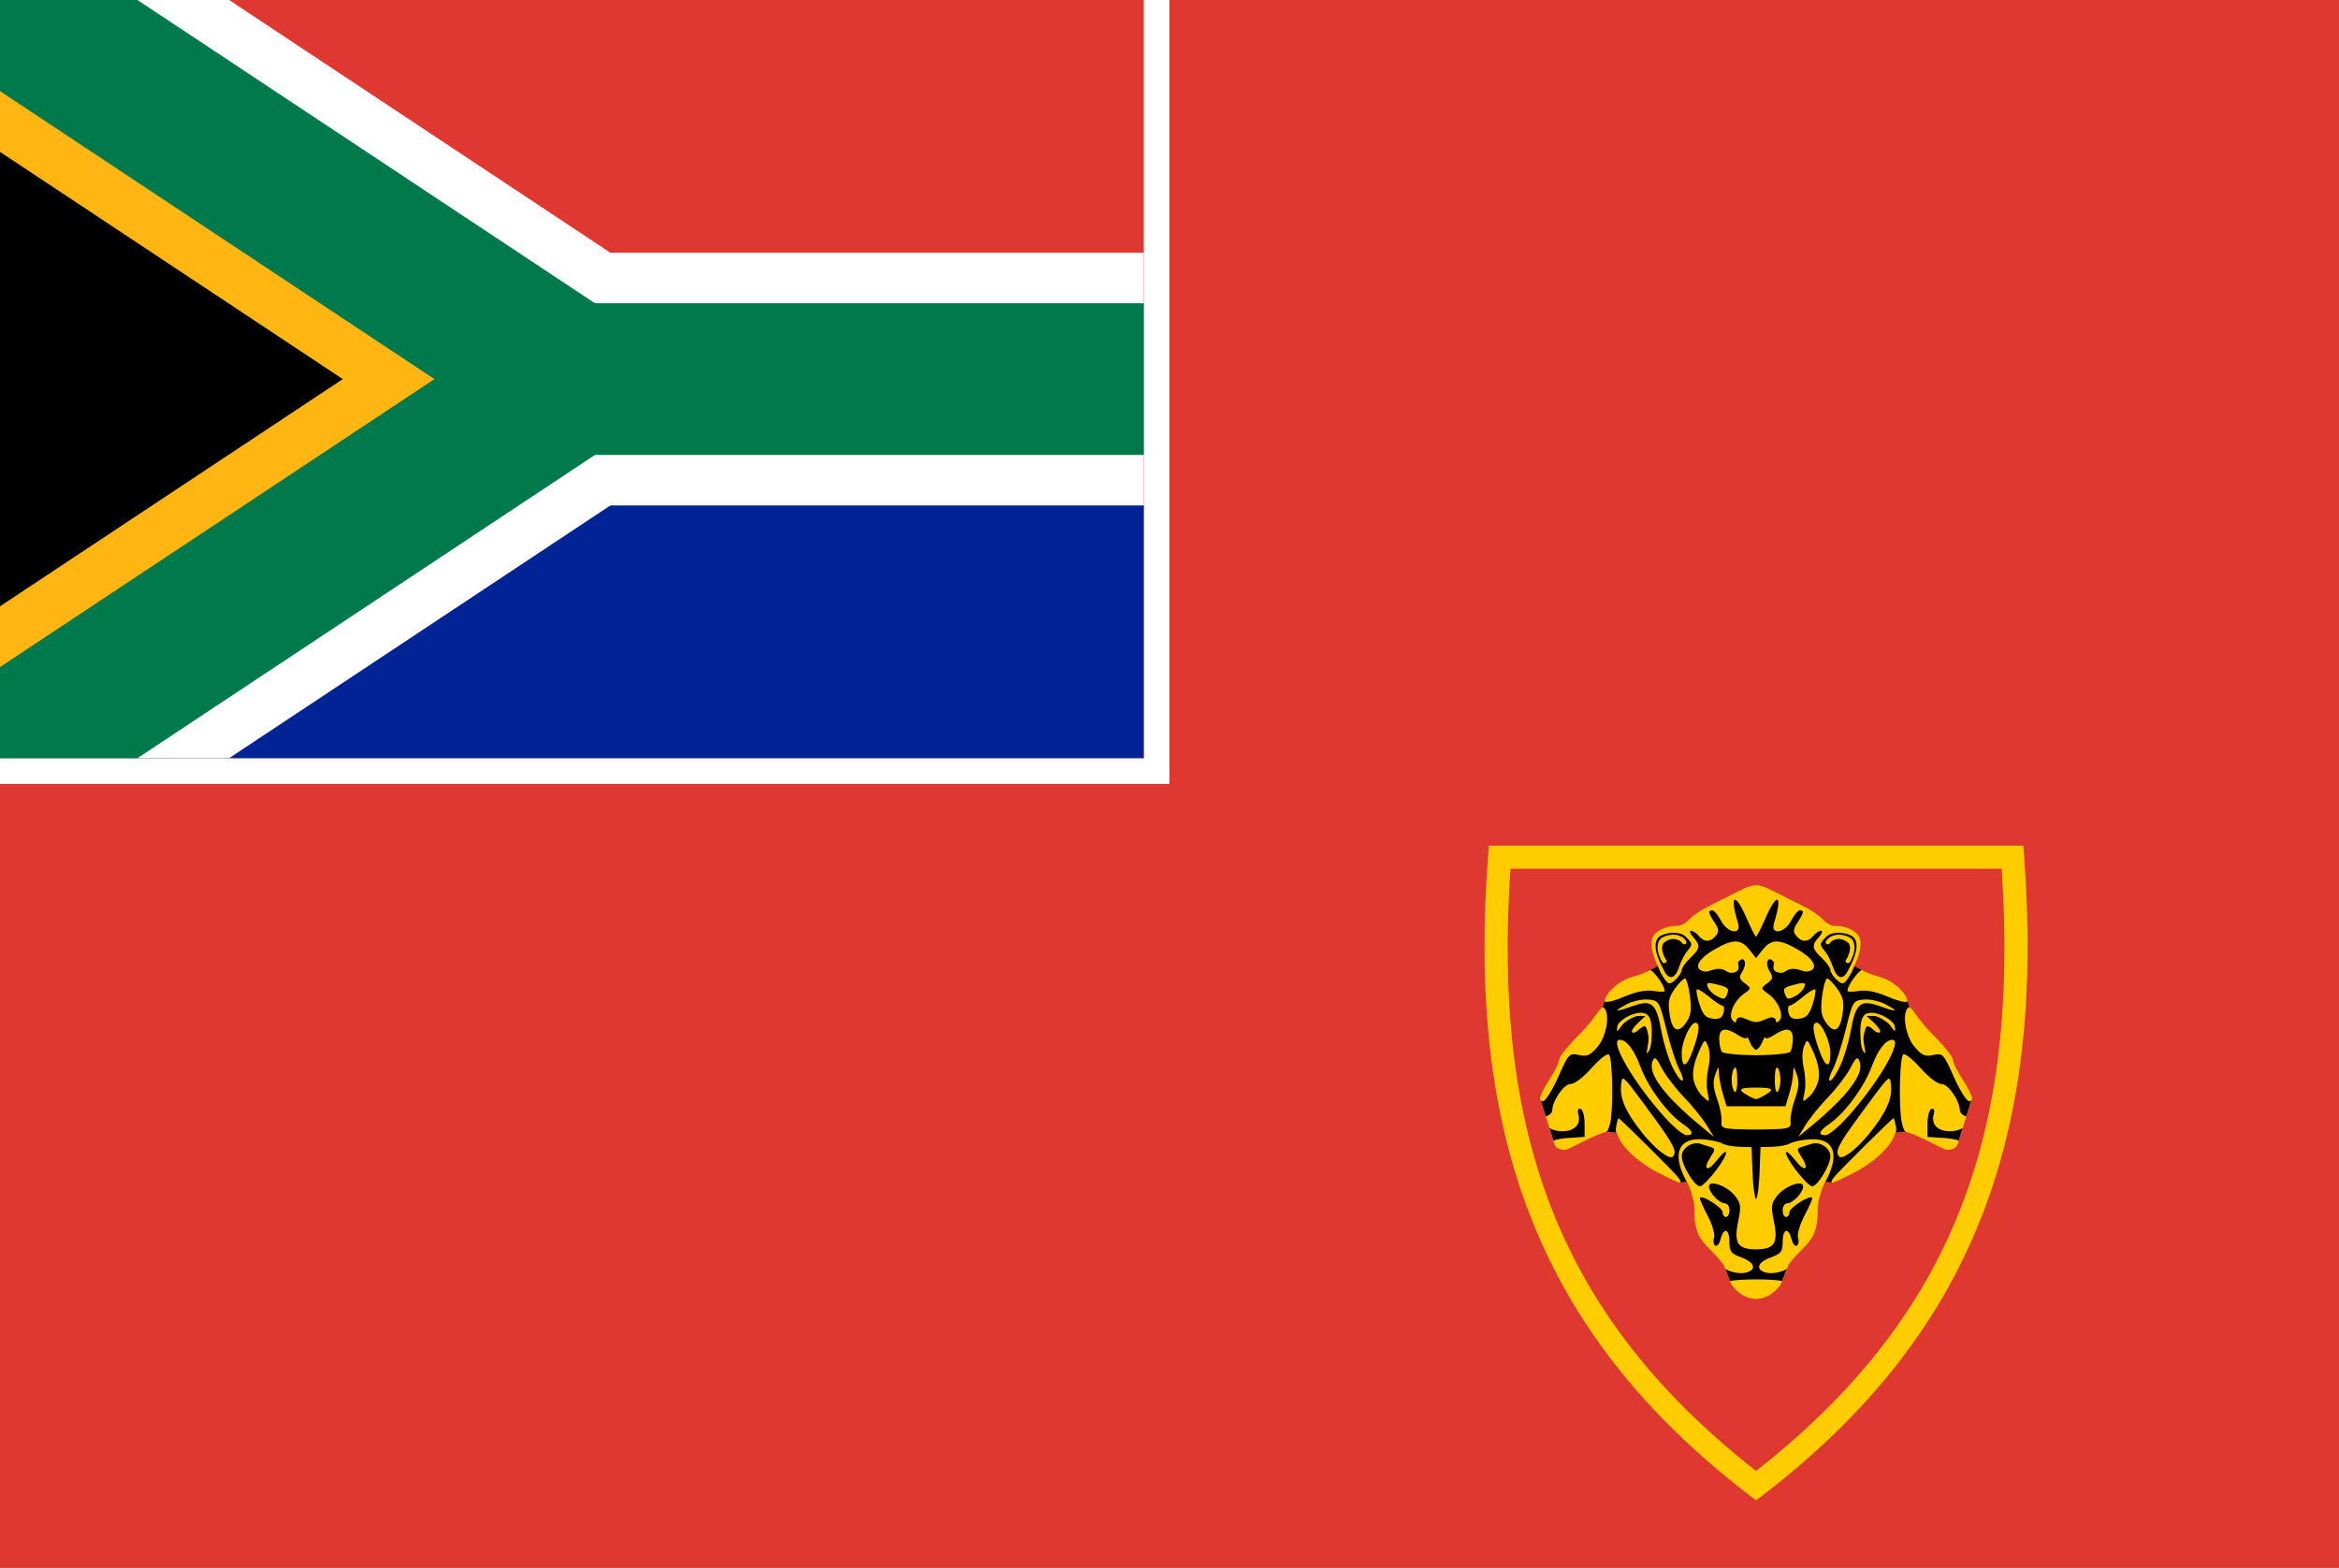 <?xml version="1.0" encoding="UTF-8" standalone="no"?>
<!-- Created with Inkscape (http://www.inkscape.org/) -->

<svg
   xmlns:dc="http://purl.org/dc/elements/1.1/"
   xmlns:cc="http://creativecommons.org/ns#"
   xmlns:rdf="http://www.w3.org/1999/02/22-rdf-syntax-ns#"
   xmlns:svg="http://www.w3.org/2000/svg"
   xmlns="http://www.w3.org/2000/svg"
   xmlns:sodipodi="http://sodipodi.sourceforge.net/DTD/sodipodi-0.dtd"
   xmlns:inkscape="http://www.inkscape.org/namespaces/inkscape"
   width="910"
   height="610"
   id="svg2"
   sodipodi:version="0.32"
   inkscape:version="0.92.2 5c3e80d, 2017-08-06"
   version="1.0"
   sodipodi:docname="Flag_of_the_South_African_Army.svg"
   inkscape:output_extension="org.inkscape.output.svg.inkscape">
  <rect width="100%" height="100%" fill="#808080" stroke="none"/>
  <defs
     id="defs4">
    <clipPath
       id="t">
      <path
         d="M 0,0 22.5,15 0,30"
         id="path3373"
         inkscape:connector-curvature="0" />
    </clipPath>
    <clipPath
       id="around">
      <rect
         width="45"
         height="30"
         id="rect3370"
         x="0"
         y="0" />
    </clipPath>
    <inkscape:perspective
       sodipodi:type="inkscape:persp3d"
       inkscape:vp_x="0 : 526.18109 : 1"
       inkscape:vp_y="0 : 1000 : 0"
       inkscape:vp_z="744.09448 : 526.18109 : 1"
       inkscape:persp3d-origin="372.04724 : 350.78739 : 1"
       id="perspective10" />
    <inkscape:perspective
       id="perspective2447"
       inkscape:persp3d-origin="372.04724 : 350.78739 : 1"
       inkscape:vp_z="744.09448 : 526.18109 : 1"
       inkscape:vp_y="0 : 1000 : 0"
       inkscape:vp_x="0 : 526.18109 : 1"
       sodipodi:type="inkscape:persp3d" />
    <inkscape:perspective
       id="perspective2596"
       inkscape:persp3d-origin="450 : 200 : 1"
       inkscape:vp_z="900 : 300 : 1"
       inkscape:vp_y="0 : 1000 : 0"
       inkscape:vp_x="0 : 300 : 1"
       sodipodi:type="inkscape:persp3d" />
    <inkscape:perspective
       id="perspective2643"
       inkscape:persp3d-origin="300 : 200 : 1"
       inkscape:vp_z="600 : 300 : 1"
       inkscape:vp_y="0 : 1000 : 0"
       inkscape:vp_x="0 : 300 : 1"
       sodipodi:type="inkscape:persp3d" />
    <inkscape:perspective
       id="perspective2509"
       inkscape:persp3d-origin="372.04724 : 350.78739 : 1"
       inkscape:vp_z="744.09448 : 526.18109 : 1"
       inkscape:vp_y="0 : 1000 : 0"
       inkscape:vp_x="0 : 526.18109 : 1"
       sodipodi:type="inkscape:persp3d" />
    <clipPath
       id="t-3">
      <path
         inkscape:connector-curvature="0"
         d="M 31.5,21 H 0 v 21 z m 0,0 V 42 H 63 z m 0,0 H 63 V 0 z m 0,0 V 0 H 0 z"
         id="path5-3" />
    </clipPath>
    <clipPath
       id="s-1">
      <path
         inkscape:connector-curvature="0"
         d="M 0,0 H 63 V 42 H 0 z"
         id="path8-7" />
    </clipPath>
    <clipPath
       id="s">
      <path
         inkscape:connector-curvature="0"
         d="M 0,0 H 63 V 42 H 0 z"
         id="path8" />
    </clipPath>
    <clipPath
       id="t-1">
      <path
         inkscape:connector-curvature="0"
         d="M 31.5,21 H 0 v 21 z m 0,0 V 42 H 63 z m 0,0 H 63 V 0 z m 0,0 V 0 H 0 z"
         id="path5" />
    </clipPath>
    <clipPath
       id="around-1">
      <rect
         y="0"
         x="0"
         width="45"
         height="30"
         id="rect3370-7" />
    </clipPath>
    <clipPath
       id="t-4">
      <path
         inkscape:connector-curvature="0"
         d="M 0,0 22.5,15 0,30"
         id="path3373-0" />
    </clipPath>
  </defs>
  <sodipodi:namedview
     id="base"
     pagecolor="#ffffff"
     bordercolor="#666666"
     borderopacity="1.0"
     gridtolerance="10000"
     guidetolerance="10"
     objecttolerance="10"
     inkscape:pageopacity="0"
     inkscape:pageshadow="2"
     inkscape:zoom="0.94262305"
     inkscape:cx="454.99991"
     inkscape:cy="304.99995"
     inkscape:document-units="px"
     inkscape:current-layer="svg2"
     showgrid="false"
     inkscape:window-width="1440"
     inkscape:window-height="788"
     inkscape:window-x="0"
     inkscape:window-y="1"
     inkscape:window-maximized="1"
     fit-margin-top="0"
     fit-margin-left="0"
     fit-margin-right="0"
     fit-margin-bottom="0"
     showguides="true"
     inkscape:guide-bbox="true" />
  <path
     style="fill:#de3831;fill-opacity:1;stroke:none"
     d="m 0,0 910,0 0,610 -910,0 z"
     id="blue_background"
     inkscape:connector-curvature="0"
     sodipodi:nodetypes="ccccc" />
  <path
     inkscape:connector-curvature="0"
     style="fill:#ffffff;fill-opacity:1;stroke:none"
     d="m 0,-9.8435156e-5 455,0 L 455,305 l -455,0 z"
     id="white_behind_flag" />
  <g
     id="sa_flag"
     clip-path="url(#around-1)"
     transform="matrix(9.889,0,0,9.833,0,-9.8435156e-5)">
    <rect
       height="30"
       width="45"
       id="red_stripe"
       x="0"
       y="0"
       style="fill:#de3831;fill-opacity:1" />
    <rect
       y="10"
       height="20"
       width="45"
       id="horizontal_white_stripe"
       x="0"
       style="fill:#ffffff" />
    <rect
       y="20"
       height="10"
       width="45"
       id="blue_stripe"
       x="0"
       style="fill:#002395;fill-opacity:1" />
    <path
       inkscape:connector-curvature="0"
       d="M 0,0 22.5,15 0,30"
       id="diagonal_white_stripes"
       style="fill:none;stroke:#ffffff;stroke-width:10" />
    <path
       inkscape:connector-curvature="0"
       clip-path="url(#t-4)"
       d="M 0,0 22.5,15 0,30"
       id="black_triangle_with_yellow_fimbration"
       style="fill:#000000;stroke:#ffb612;stroke-width:10;stroke-opacity:1" />
    <path
       inkscape:connector-curvature="0"
       d="M 0,0 22.5,15 0,30"
       id="diagonal_green_stripes"
       style="fill:none;stroke:#007a4d;stroke-width:6;stroke-opacity:1" />
    <rect
       y="12"
       x="22.5"
       height="6"
       width="22.5"
       id="right_green_stripe"
       style="fill:#007a4d;fill-opacity:1" />
  </g>
  <g
     id="g2131">
    <g
       transform="matrix(0.317,0,0,0.317,573.239,312.731)"
       id="g4244">
      <g
         inkscape:label="Layer 1"
         id="layer1"
         transform="translate(-114.286,-32.219)"
         style="display:inline">
        <g
           id="g5259" />
        <g
           id="g5480"
           transform="rotate(40,1180.475,422.935)" />
        <g
           transform="rotate(-160.039,1180.908,431.763)"
           id="g5692"
           style="display:inline;stroke:#00ff00" />
        <g
           id="g5733"
           transform="matrix(1.012,0,0,1.012,-752.117,-36.913)">
          <path
             sodipodi:nodetypes="scssssccsccssccscssccssccsscssssscssccssccsscsccssccsccsssscsss"
             inkscape:connector-curvature="0"
             id="path5313"
             d="m 1176.075,659.292 c -4.295,-3.887 -7.809,-8.364 -7.809,-9.95 l -8.325,-20.942 c -0.916,-2.305 -8.744,-11.601 -16.606,-19.366 -14.012,-13.84 -16.222,-19.98 -18.719,-35.321 -0.933,-5.736 0.188,-16.21 -1.5,-23.413 -2.016,-8.599 -4.599,-17.121 -7.816,-22.883 l -6.437,-0.398 c 0.584,2.963 -6.885,-0.202 -27.337,-10.526 -26.884,-13.571 -47.812,-34.015 -51.426,-49.031 l -13.257,-1.127 c -2.569,0.072 -15.771,5.644 -29.338,12.386 -18.52,9.203 -19.32,11.157 -28.541,7.687 -3.101,-1.167 -5.514,-6.388 -5.514,-8.272 l -16.63,-52.79 c 0.012,-1.717 3.983,-11.278 10.831,-21.58 6.849,-10.302 12.46,-21.6 12.47,-25.106 0.012,-3.506 11.256,-17.493 24.992,-31.086 13.736,-13.593 22.694,-28.241 24.974,-30.296 l 2.987,-2.692 2.269,-6.787 c 0,-8.146 15.354,-24.345 33.012,-29.371 9.861,-2.807 19.661,-6.616 21.78,-8.464 0.207,-0.181 0.462,-0.273 0.76,-0.285 l 8.957,-4.636 c -5.869,-11.629 -9.887,-25.48 -6.599,-34.191 3.138,-8.312 17.761,-15.234 29.713,-14.398 4.264,0.298 10.88,-3.526 14.681,-7.836 3.801,-4.31 15.338,-11.993 25.641,-17.068 10.302,-5.075 25.658,-12.785 34.125,-17.136 8.305,-4.268 15.081,-7.326 21.469,-7.326 6.388,0 13.163,3.058 21.469,7.326 8.466,4.351 23.823,12.061 34.125,17.136 10.302,5.075 21.84,12.757 25.641,17.068 3.801,4.311 10.417,8.134 14.681,7.836 11.952,-0.835 26.576,6.086 29.713,14.398 3.288,8.71 -0.73,22.562 -6.599,34.191 l 8.957,4.636 c 0.297,0.011 0.553,0.104 0.76,0.285 2.119,1.848 11.919,5.657 21.78,8.464 17.658,5.026 33.012,21.224 33.012,29.371 l 2.269,6.787 2.987,2.692 c 2.279,2.054 11.238,16.703 24.974,30.296 13.736,13.593 24.981,27.58 24.992,31.086 0.011,3.506 5.622,14.804 12.47,25.106 6.848,10.302 10.82,19.863 10.831,21.58 l -16.63,52.79 c 0,1.884 -2.412,7.105 -5.514,8.272 -9.221,3.47 -10.021,1.516 -28.541,-7.687 -13.567,-6.742 -26.769,-12.314 -29.338,-12.386 l -13.257,1.127 c -3.614,15.016 -24.542,35.46 -51.426,49.031 -20.452,10.324 -27.921,13.489 -27.337,10.526 l -6.436,0.398 c -3.217,5.762 -5.8,14.284 -7.816,22.883 -1.689,7.203 -0.567,17.677 -1.5,23.413 -2.497,15.341 -4.706,21.481 -18.719,35.321 -7.861,7.764 -15.689,17.061 -16.605,19.366 l -8.325,20.942 c 0,1.586 -3.514,6.063 -7.809,9.95 -6.317,5.717 -14.503,9.56 -22.808,9.56 -8.306,0 -16.491,-3.843 -22.808,-9.56 z"
             style="opacity:1;fill:#ffcc00;fill-opacity:1;stroke:none;stroke-width:1;stroke-miterlimit:4;stroke-dasharray:none;stroke-opacity:1" />
          <path
             style="opacity:1;fill:#000000;fill-opacity:1;stroke:none;stroke-width:1;stroke-miterlimit:4;stroke-dasharray:none;stroke-opacity:1"
             d="m 1173.385,184.61 c -2.785,0.02 -2.091,9.748 3.689,28.396 4.638,14.963 -12.816,12.363 -20.812,-3.101 -3.526,-6.819 -8.225,-12.398 -10.439,-12.398 -5.585,0 -5.069,2.832 2.663,14.632 5.386,8.221 5.69,11.408 1.561,16.384 -6.535,7.874 -14.102,7.866 -20.647,-0.021 -2.83,-3.409 -7.064,-6.199 -9.411,-6.199 -2.347,0 -1.187,3.401 2.574,7.557 9.195,10.161 8.655,14.088 -3.495,25.502 -5.682,5.338 -10.332,11.882 -10.332,14.543 0,2.661 -3.485,7.994 -7.749,11.853 -7.392,6.69 -8.968,6.313 -17.361,-7.859 -1.305,-2.204 -2.618,-6.322 -3.881,-8.781 l -9.221,4.707 c 5.251,2.164 17.551,19.262 17.551,25.356 0,1.334 -6.045,1.397 -13.432,0.138 -8.475,-1.443 -20.293,0.59 -32.028,5.51 -16.195,6.789 -24.485,9.04 -27.527,7.138 l -2.153,6.955 c 0.245,0.09 0.495,0.206 0.753,0.365 8.584,5.305 4.495,34.06 -6.742,47.415 -9.103,10.818 -12.834,12.494 -22.905,10.282 -11.613,-2.551 -12.487,-1.623 -25.05,26.652 -7.159,16.113 -15.448,29.296 -18.42,29.296 -0.959,0 -1.847,-0.157 -2.628,-0.411 l 6.028,19.13 c 0.413,-0.223 0.853,-0.436 1.352,-0.628 3.507,-1.346 6.377,-4.291 6.377,-6.546 0,-11.675 13.991,-32.209 21.945,-32.209 5.074,0 15.721,-8.054 25.954,-19.629 8.351,-9.447 16.592,-16.205 19.823,-16.477 0.462,-0.039 0.82,0.054 1.063,0.291 3.92,3.822 5.449,54.011 2.38,78.175 -1.082,8.523 -4.058,15.556 -5.658,15.612 l 12.181,0.937 c -0.555,-2.404 -0.676,-4.672 -0.281,-6.74 1.14,-5.965 2.47,-10.842 2.954,-10.842 1.581,0 66.192,64.029 72.017,71.369 2.869,3.615 4.168,6.357 3.297,6.973 1.66,0.361 2.331,0.056 2.143,-0.898 l 5.666,0.396 c -17.748,-31.898 -12.04,-52.108 14.37,-52.295 1.764,-0.012 3.62,0.064 5.567,0.227 9.392,0.787 19.646,3.019 22.788,4.96 3.142,1.942 12.425,3.725 20.628,3.961 l 14.917,0.431 1.208,32.028 c 0.583,15.461 2.384,28.417 4.224,31.363 1.839,-2.946 3.641,-15.902 4.223,-31.363 l 1.208,-32.028 14.917,-0.431 c 8.204,-0.237 17.486,-2.02 20.628,-3.961 3.142,-1.942 13.396,-4.173 22.788,-4.96 1.948,-0.163 3.804,-0.239 5.567,-0.227 26.41,0.186 32.118,20.397 14.37,52.295 l 5.667,-0.396 c -0.188,0.954 0.483,1.259 2.143,0.898 -0.871,-0.616 0.428,-3.358 3.297,-6.973 5.825,-7.34 70.436,-71.369 72.017,-71.369 0.484,0 1.814,4.877 2.954,10.842 0.395,2.067 0.275,4.336 -0.281,6.74 l 12.181,-0.937 c -1.6,-0.056 -4.576,-7.089 -5.658,-15.612 -3.069,-24.164 -1.54,-74.353 2.38,-78.175 0.243,-0.237 0.601,-0.33 1.063,-0.291 3.232,0.272 11.472,7.03 19.823,16.477 10.233,11.576 20.881,19.629 25.954,19.629 7.954,0 21.945,20.534 21.945,32.209 0,2.254 2.869,5.2 6.377,6.546 0.499,0.192 0.939,0.404 1.352,0.628 l 6.028,-19.13 c -0.781,0.254 -1.669,0.411 -2.628,0.411 -2.971,0 -11.261,-13.184 -18.42,-29.296 -12.563,-28.275 -13.437,-29.203 -25.05,-26.652 -10.071,2.212 -13.803,0.536 -22.905,-10.282 -11.238,-13.355 -15.326,-42.109 -6.742,-47.415 0.258,-0.159 0.509,-0.275 0.753,-0.365 l -2.153,-6.955 c -3.043,1.902 -11.332,-0.349 -27.527,-7.138 -11.735,-4.919 -23.552,-6.953 -32.027,-5.51 -7.387,1.258 -13.432,1.196 -13.432,-0.138 0,-6.094 12.297,-23.192 17.549,-25.356 l -9.219,-4.707 c -1.263,2.46 -2.576,6.578 -3.881,8.781 -8.393,14.172 -9.969,14.549 -17.361,7.859 -4.264,-3.859 -7.749,-9.192 -7.749,-11.853 0,-2.661 -4.65,-9.205 -10.332,-14.543 -12.15,-11.414 -12.69,-15.341 -3.495,-25.502 3.762,-4.157 4.921,-7.557 2.574,-7.557 -2.347,0 -6.581,2.79 -9.411,6.199 -6.545,7.887 -14.112,7.894 -20.647,0.021 -4.13,-4.976 -3.826,-8.164 1.561,-16.384 7.731,-11.8 8.248,-14.632 2.663,-14.632 -2.215,0 -6.913,5.579 -10.439,12.398 -7.996,15.463 -25.45,18.064 -20.812,3.101 5.78,-18.649 6.474,-28.376 3.689,-28.396 -2.458,-0.018 -7.625,7.521 -14.394,23.159 -4.607,10.641 -9.162,19.599 -11.106,21.997 -1.944,-2.398 -6.499,-11.356 -11.106,-21.997 -6.77,-15.638 -11.937,-23.177 -14.394,-23.159 z m -74.184,40.132 c -3.056,-0.011 -5.871,0.39 -7.915,0.844 -5.535,1.229 -12.087,3.366 -13.699,10.082 -2.702,11.257 4.808,25.345 9.915,35.293 6.091,11.866 13.587,9.503 18.411,-5.524 2.143,-6.677 6.792,-15.46 10.33,-19.518 5.87,-6.733 5.675,-8.135 -2.229,-16.04 -3.96,-3.96 -9.72,-5.12 -14.813,-5.138 z m 199.369,0 c -5.093,0.018 -10.853,1.178 -14.813,5.138 -7.904,7.904 -8.099,9.307 -2.229,16.04 3.538,4.058 8.186,12.841 10.33,19.518 4.824,15.027 12.32,17.39 18.411,5.524 5.107,-9.948 12.617,-24.036 9.915,-35.293 -1.612,-6.716 -8.164,-8.853 -13.699,-10.082 -2.043,-0.454 -4.859,-0.855 -7.914,-0.844 z m -200.158,2.304 c 3.185,-0.033 6.065,0.678 8.449,1.717 5.45,2.376 7.285,6.321 7.285,6.321 0.827,2.697 -0.431,3.903 -4.081,3.402 0,0 -1.133,-3.022 -5.328,-4.851 -4.195,-1.829 -9.632,-2.606 -16.609,2.428 -2.015,1.453 -2.843,3.242 -3.121,5.574 -0.278,2.332 0.16,5.141 0.958,7.807 1.596,5.333 4.471,9.108 4.471,9.108 -0.187,1.995 -1.125,3.39 -4.49,2.843 0,0 -3.217,-4.226 -5.072,-10.427 -0.927,-3.1 -1.755,-6.742 -1.346,-10.165 0.409,-3.423 1.205,-7.101 4.473,-9.459 4.177,-3.013 9.292,-3.945 13.028,-4.236 0.467,-0.036 0.928,-0.057 1.383,-0.062 z m 200.947,0 c 0.455,0.005 0.916,0.026 1.383,0.062 3.736,0.291 8.851,1.223 13.028,4.236 3.268,2.358 4.065,6.036 4.473,9.459 0.409,3.423 -0.418,7.064 -1.346,10.165 -1.855,6.201 -5.072,10.427 -5.072,10.427 -3.365,0.547 -4.303,-0.848 -4.49,-2.843 0,0 2.876,-3.774 4.471,-9.108 0.798,-2.667 1.236,-5.476 0.958,-7.807 -0.278,-2.332 -1.107,-4.12 -3.121,-5.574 -6.978,-5.034 -12.414,-4.256 -16.609,-2.428 -4.195,1.829 -5.328,4.851 -5.328,4.851 -3.65,0.501 -4.908,-0.705 -4.081,-3.402 0,0 1.835,-3.945 7.285,-6.321 2.385,-1.039 5.264,-1.751 8.449,-1.717 z m -125.365,8.257 c 6.636,0.006 11.704,3.436 17.092,10.286 l 7.799,9.917 7.799,-9.917 c 5.389,-6.851 10.456,-10.28 17.092,-10.286 6.636,-0.006 14.841,3.41 26.502,10.243 20.786,12.181 25.048,24.526 10.028,26.264 -3.394,0.393 -7.912,-2.715 -14.613,-3.245 -10.462,-0.827 -11.05,5.662 -18.04,4.715 -12.214,-1.655 -5.875,-11.144 -7.08,-12.792 -6.873,-9.4 -11.581,0.811 -5.134,11.135 4.438,7.106 4.004,9.227 -2.958,14.427 -8.058,6.019 -8.041,6.187 1.396,12.92 11.971,8.541 19.301,26.301 13.323,32.279 -2.772,2.772 -4.283,2.822 -4.283,0.142 0,-0.996 -0.773,-3.348 -4.042,-4.027 -4.269,-0.887 -12.507,5.403 -19.988,5.646 -7.482,-0.242 -15.72,-6.533 -19.989,-5.646 -3.269,0.679 -4.042,3.031 -4.042,4.027 0,2.68 -1.512,2.629 -4.283,-0.142 -5.978,-5.978 1.352,-23.738 13.323,-32.279 9.437,-6.733 9.453,-6.901 1.395,-12.92 -6.962,-5.2 -7.396,-7.322 -2.958,-14.427 6.447,-10.324 1.739,-20.535 -5.134,-11.135 -1.205,1.648 5.134,11.137 -7.08,12.792 -6.99,0.947 -7.578,-5.542 -18.04,-4.715 -6.702,0.53 -11.219,3.638 -14.613,3.245 -15.02,-1.738 -10.757,-14.083 10.028,-26.264 11.66,-6.833 19.866,-10.249 26.501,-10.243 z m -61.378,44.857 c 1.825,0 4.576,9.488 6.114,21.085 2.106,15.872 1.192,23.536 -3.695,30.995 -10.154,15.496 -17.821,12.395 -20.951,-8.472 -2.261,-15.075 -1.141,-20.645 6.228,-30.993 4.941,-6.939 10.478,-12.615 12.303,-12.615 z m 172.538,0 c 1.825,0 7.362,5.676 12.303,12.615 7.369,10.348 8.489,15.918 6.228,30.993 -3.129,20.867 -10.797,23.968 -20.951,8.472 -4.887,-7.459 -5.801,-15.123 -3.695,-30.995 1.538,-11.597 4.289,-21.085 6.114,-21.085 z m -142.471,5.582 c 1.509,0.067 3.623,0.459 6.453,1.135 15.74,3.76 17.408,5.118 14.764,12.01 -2.75,7.166 -3.776,7.322 -13.626,2.05 -4.129,-2.21 -8.607,-6.883 -9.95,-10.383 -1.351,-3.521 -0.96,-4.959 2.359,-4.812 z m 112.405,0 c 3.319,-0.147 3.711,1.291 2.36,4.812 -1.343,3.501 -5.821,8.174 -9.95,10.383 -9.851,5.272 -10.876,5.116 -13.626,-2.05 -2.645,-6.892 -0.976,-8.25 14.764,-12.01 2.83,-0.676 4.944,-1.069 6.453,-1.135 z m -127.363,7.59 c 2.108,0.115 8.008,3.824 14.211,9.044 7.089,5.965 14.432,10.846 16.318,10.846 1.886,0 2.43,3.818 1.21,8.486 -1.649,6.308 -4.999,8.164 -13.044,7.231 -8.485,-0.984 -11.959,-4.733 -16.079,-17.35 -2.89,-8.853 -4.364,-16.989 -3.274,-18.079 0.136,-0.136 0.357,-0.194 0.658,-0.178 z m 142.321,0 c 0.301,-0.016 0.522,0.041 0.658,0.178 1.09,1.09 -0.383,9.226 -3.274,18.079 -4.12,12.618 -7.593,16.366 -16.079,17.35 -8.045,0.933 -11.395,-0.923 -13.044,-7.231 -1.221,-4.668 -0.676,-8.486 1.21,-8.486 1.886,0 9.229,-4.881 16.318,-10.846 6.203,-5.219 12.103,-8.929 14.211,-9.044 z m -204.408,12.291 c 1.011,-0.004 1.974,0.036 2.865,0.124 12.621,1.242 13.194,2.207 21.642,36.402 4.773,19.32 11.886,41.171 15.806,48.558 3.92,7.387 5.386,13.43 3.257,13.43 -2.128,2e-5 -7.631,-7.903 -12.227,-17.563 -4.596,-9.66 -10.355,-28.669 -12.797,-42.242 -6.171,-34.306 -11.704,-39.071 -35.458,-30.529 -21.491,7.728 -23.935,6.566 -5.852,-2.785 6.093,-3.151 15.683,-5.363 22.763,-5.396 z m 266.496,0 c 7.08,0.033 16.67,2.245 22.763,5.396 18.083,9.351 15.639,10.513 -5.852,2.785 -23.755,-8.542 -29.287,-3.778 -35.458,30.529 -2.442,13.572 -8.201,32.582 -12.796,42.242 -4.596,9.66 -10.098,17.563 -12.227,17.563 -2.128,0 -0.662,-6.043 3.257,-13.43 3.92,-7.387 11.034,-29.239 15.806,-48.558 8.448,-34.195 9.021,-35.16 21.642,-36.402 0.891,-0.088 1.854,-0.128 2.865,-0.124 z m -273.686,16.149 c 2.303,-0.031 4.495,0.286 6.412,1.022 5.008,1.922 7.991,9.584 7.495,24.392 -0.236,7.062 -0.186,19.712 -5.83,23.663 -1.24,0.868 2.701,-13.953 2.025,-19.4 -0.917,-7.387 -3.037,-13.432 -4.711,-13.432 -1.674,0 -5.244,2.201 -7.933,4.89 -2.69,2.69 -5.975,3.806 -7.299,2.481 -1.325,-1.325 1.784,-6.315 6.909,-11.089 l 9.316,-8.68 h -8.808 c -4.846,0 -16.284,6.549 -20.003,11.663 -6.161,8.472 -6.638,8.572 -5.361,1.119 1.277,-7.451 17.81,-16.492 27.788,-16.628 z m 280.876,0 c 9.978,0.136 26.51,9.176 27.787,16.628 1.278,7.453 0.8,7.353 -5.361,-1.119 -3.719,-5.114 -15.158,-11.663 -20.003,-11.663 h -8.808 l 9.316,8.68 c 5.125,4.774 8.234,9.765 6.909,11.089 -1.325,1.325 -4.61,0.208 -7.299,-2.481 -2.689,-2.69 -6.259,-4.89 -7.933,-4.89 -1.674,0 -3.794,6.045 -4.711,13.432 -0.676,5.448 3.265,20.268 2.025,19.4 -5.644,-3.951 -5.593,-16.601 -5.83,-23.663 -0.496,-14.808 2.487,-22.47 7.495,-24.392 1.917,-0.736 4.109,-1.053 6.412,-1.022 z m -213.954,12.111 c 5.92,0 4.932,10.805 -3.039,33.248 -7.669,21.592 -13.6,23.117 -13.6,3.497 0,-13.766 10.405,-36.744 16.638,-36.744 z m 147.031,0 c 6.233,0 16.638,22.978 16.638,36.744 0,19.62 -5.931,18.095 -13.6,-3.497 -7.971,-22.443 -8.958,-33.248 -3.039,-33.248 z m -111.018,8.395 c 3.74,-0.045 8.959,2.137 15.684,6.544 5.603,3.671 10.306,5.067 10.45,3.101 0.144,-1.966 1.943,0.608 3.998,5.722 1.85,4.602 4.995,8.436 7.37,9.159 2.375,-0.723 5.52,-4.558 7.37,-9.159 2.055,-5.114 3.854,-7.688 3.998,-5.722 0.144,1.966 4.847,0.57 10.449,-3.101 6.726,-4.407 11.945,-6.589 15.685,-6.544 4.808,0.058 7.167,3.799 7.126,11.234 -0.035,6.251 -1.429,13.235 -3.099,15.521 -1.626,2.227 -20.147,4.092 -41.529,4.246 -21.383,-0.155 -39.903,-2.02 -41.529,-4.246 -1.67,-2.287 -3.064,-9.271 -3.099,-15.521 -0.041,-7.435 2.318,-11.176 7.126,-11.234 z m -127.827,12.268 c 8.281,0 17.55,12.106 25.312,33.06 9.082,24.516 32.617,56.305 50.885,68.731 12.783,8.695 14.577,13.922 4.777,13.922 -3.631,0 -15.253,-9.518 -25.828,-21.153 -37.671,-41.445 -68.647,-94.559 -55.146,-94.559 z m 330.658,0 c 13.502,0 -17.474,53.114 -55.145,94.559 -10.575,11.635 -22.198,21.153 -25.828,21.153 -9.8,0 -8.006,-5.227 4.777,-13.922 18.268,-12.426 41.803,-44.214 50.885,-68.731 7.762,-20.954 17.031,-33.06 25.312,-33.06 z m -227.169,1.596 c 1.145,0.151 2.127,2.482 3.681,6.48 2.401,6.179 2.504,16.544 0.262,26.52 -2.024,9.007 -2.438,22.113 -0.921,29.119 2.753,12.709 2.738,12.721 -5.943,4.94 -4.785,-4.29 -9.784,-13.592 -11.112,-20.67 -1.561,-8.323 0.442,-19.438 5.677,-31.462 4.662,-10.709 6.683,-15.147 8.356,-14.927 z m 123.68,0 c 1.673,-0.22 3.695,4.218 8.356,14.927 5.234,12.024 7.238,23.139 5.677,31.462 -1.328,7.078 -6.327,16.38 -11.112,20.67 -8.681,7.781 -8.696,7.77 -5.943,-4.94 1.517,-7.006 1.103,-20.111 -0.921,-29.119 -2.241,-9.976 -2.139,-20.341 0.262,-26.52 1.554,-3.998 2.536,-6.329 3.681,-6.48 z m -184.539,20.843 c 1.717,-0.007 3.996,3.56 8.222,11.719 4.434,8.56 16.501,24.368 26.817,35.128 10.317,10.76 22.752,26.073 27.633,34.028 l 8.874,14.464 -21.227,-17.664 c -11.674,-9.715 -27.099,-24.355 -34.282,-32.535 -16.619,-18.928 -22.552,-32.004 -18.824,-41.488 0.927,-2.358 1.756,-3.648 2.787,-3.652 z m 245.399,0 c 1.03,0.004 1.86,1.294 2.787,3.652 3.728,9.484 -2.206,22.56 -18.824,41.488 -7.182,8.18 -22.608,22.821 -34.282,32.535 l -21.227,17.664 8.874,-14.464 c 4.881,-7.955 17.316,-23.268 27.633,-34.028 10.316,-10.76 22.384,-26.569 26.817,-35.128 4.226,-8.159 6.505,-11.726 8.222,-11.719 z m -148.181,11.222 c 1.624,-0.131 2.748,5.333 2.748,14.83 0,13.213 -2.179,18.616 -4.845,12.01 -2.666,-6.606 -2.666,-17.416 0,-24.022 0.75,-1.858 1.462,-2.767 2.097,-2.818 z m 50.963,0 c 0.635,0.051 1.348,0.96 2.097,2.818 2.666,6.606 2.666,17.416 0,24.022 -2.666,6.606 -4.845,1.203 -4.845,-12.01 0,-9.497 1.124,-14.961 2.748,-14.83 z m -71.253,0.268 c 0.491,0.115 0.606,2.468 0.753,6.917 0.179,5.419 2.341,16.577 4.804,24.796 l 4.478,14.943 h 35.737 35.737 l 4.478,-14.943 c 2.462,-8.219 4.624,-19.378 4.803,-24.796 0.147,-4.45 0.262,-6.802 0.753,-6.917 0.557,-0.131 1.598,2.611 3.722,8.426 3.074,8.416 2.515,15.913 -2.155,28.927 -3.468,9.662 -5.945,21.931 -5.508,27.265 0.784,9.554 0.193,9.707 -41.831,10.33 -42.024,-0.623 -42.615,-0.775 -41.831,-10.33 0.438,-5.334 -2.04,-17.603 -5.508,-27.265 -4.67,-13.014 -5.229,-20.511 -2.155,-28.927 2.124,-5.815 3.165,-8.557 3.722,-8.426 z m -115.357,13.269 c 3.255,0.386 11.649,12.119 35.886,45.125 25.633,34.908 29.951,43.682 24.286,49.347 -4.025,4.025 -20.549,-8.555 -35.877,-27.315 -19.913,-24.371 -28.391,-42.559 -26.914,-57.742 0.564,-5.795 0.667,-9.647 2.62,-9.415 z m 322.257,0 c 1.953,-0.232 2.056,3.62 2.62,9.415 1.477,15.183 -7.001,33.372 -26.914,57.742 -15.328,18.759 -31.852,31.34 -35.877,27.315 -5.665,-5.665 -1.347,-14.439 24.286,-49.347 24.236,-33.006 32.631,-44.739 35.886,-45.125 z m -161.128,10.786 c 18.667,0.025 22.223,1.792 14.13,7.023 -5.657,3.656 -11.797,6.679 -14.13,6.994 -2.333,-0.315 -8.473,-3.338 -14.13,-6.994 -8.093,-5.23 -4.537,-6.998 14.13,-7.023 z m -213.828,25.589 c -2.227,-0.134 -2.796,2.381 -1.554,7.13 3.346,12.796 -6.012,21.202 -22.375,20.1 -4.869,-0.328 -9.287,-1.765 -12.759,-3.722 l 4.799,15.234 c 2.943,-1.426 9.983,-2.754 18.155,-3.278 l 19.629,-1.259 v -16.186 c 0,-8.902 -2.178,-16.911 -4.841,-17.798 -0.385,-0.128 -0.737,-0.202 -1.055,-0.221 z m 427.655,0 c -0.318,0.019 -0.67,0.092 -1.055,0.221 -2.663,0.887 -4.841,8.896 -4.841,17.798 v 16.186 l 19.629,1.259 c 8.173,0.524 15.213,1.852 18.155,3.278 l 4.8,-15.234 c -3.473,1.957 -7.89,3.394 -12.759,3.722 -16.363,1.102 -25.721,-7.304 -22.375,-20.1 1.242,-4.749 0.673,-7.264 -1.554,-7.13 z m -286.307,41.839 c -8.714,0.223 -17.675,7.555 -17.675,15.786 0,10.917 15.55,36.503 22.185,36.503 2.739,0 11.923,-9.297 20.408,-20.662 15.682,-21.005 14.757,-29.764 -1.024,-9.702 -10.682,13.58 -16.307,9.715 -6.856,-4.711 6.115,-9.332 6.178,-10.762 0.559,-12.526 -3.489,-1.096 -9.266,-2.914 -12.84,-4.042 -1.539,-0.486 -3.144,-0.687 -4.758,-0.646 z m 144.959,0 c -1.614,-0.041 -3.22,0.16 -4.758,0.646 -3.574,1.128 -9.351,2.946 -12.84,4.042 -5.619,1.764 -5.555,3.194 0.559,12.526 9.452,14.425 3.827,18.291 -6.856,4.711 -15.781,-20.062 -16.705,-11.303 -1.024,9.702 8.485,11.365 17.669,20.662 20.408,20.662 6.635,0 22.185,-25.586 22.185,-36.503 0,-8.231 -8.96,-15.562 -17.674,-15.786 z m -124.268,48.856 c -3.194,-0.105 -5.303,1.006 -5.303,3.691 0,7.228 12.422,20.406 19.237,20.406 3.057,0 5.559,3.72 5.559,8.265 0,4.546 -1.86,8.265 -4.133,8.265 -2.273,0 -4.133,-2.655 -4.133,-5.898 0,-5.392 -24.262,-20.812 -27.558,-17.516 -0.781,0.781 3.298,10.3 9.066,21.149 5.812,10.931 9.434,23.044 8.123,27.174 -1.301,4.099 -0.628,8.526 1.494,9.838 2.123,1.312 5.023,-2.25 6.445,-7.917 3.727,-14.848 10.695,-12.677 10.695,3.332 0,11.83 1.912,14.325 14.462,18.864 16.166,5.846 19.012,14.939 5.757,18.405 -7.388,1.932 -19.289,-0.602 -25.201,-4.475 l 5.838,14.683 c 4.19,-1.134 17.076,-1.96 31.437,-1.99 v -36.408 c -22.591,-0.165 -27.096,-7.444 -21.578,-34.379 3.702,-18.073 3.212,-21.6 -4.302,-30.933 -6.607,-8.207 -18.881,-14.326 -25.907,-14.557 z m 103.578,0 c -7.026,0.231 -19.3,6.35 -25.907,14.557 -7.514,9.333 -8.004,12.86 -4.302,30.933 5.518,26.934 1.013,34.214 -21.578,34.379 v 36.408 c 14.361,0.029 27.247,0.856 31.437,1.99 l 5.838,-14.683 c -5.912,3.874 -17.812,6.407 -25.201,4.475 -13.255,-3.466 -10.409,-12.559 5.757,-18.405 12.551,-4.538 14.462,-7.033 14.462,-18.864 0,-16.009 6.969,-18.18 10.695,-3.332 1.422,5.667 4.322,9.229 6.445,7.917 2.123,-1.312 2.796,-5.74 1.495,-9.838 -1.311,-4.13 2.311,-16.244 8.123,-27.174 5.768,-10.849 9.848,-20.367 9.066,-21.149 -3.297,-3.297 -27.558,12.124 -27.558,17.516 0,3.243 -1.86,5.898 -4.133,5.898 -2.273,0 -4.133,-3.72 -4.133,-8.265 0,-4.546 2.502,-8.265 5.559,-8.265 6.815,0 19.237,-13.178 19.237,-20.406 0,-2.685 -2.11,-3.796 -5.303,-3.691 z"
             id="path5161"
             inkscape:connector-curvature="0" />
        </g>
      </g>
      <g
         id="layer2"
         inkscape:label="Layer" />
    </g>
    <path
       inkscape:connector-curvature="0"
       id="path1292"
       d="m 579.238,329.008 -0.312,4.162 c -8.041,106.576 18.364,184.663 101.541,248.49 l 2.74,2.102 2.738,-2.102 C 769.122,517.832 795.529,439.746 787.488,333.17 l -0.314,-4.162 z m 8.426,9 H 778.75 C 785.594,439.356 760.999,511.35 683.207,572.297 605.415,511.35 580.82,439.357 587.664,338.008 Z"
       style="color:#000000;font-style:normal;font-variant:normal;font-weight:normal;font-stretch:normal;font-size:medium;line-height:normal;font-family:sans-serif;font-variant-ligatures:normal;font-variant-position:normal;font-variant-caps:normal;font-variant-numeric:normal;font-variant-alternates:normal;font-feature-settings:normal;text-indent:0;text-align:start;text-decoration:none;text-decoration-line:none;text-decoration-style:solid;text-decoration-color:#000000;letter-spacing:normal;word-spacing:normal;text-transform:none;writing-mode:lr-tb;direction:ltr;text-orientation:mixed;dominant-baseline:auto;baseline-shift:baseline;text-anchor:start;white-space:normal;shape-padding:0;clip-rule:nonzero;display:inline;overflow:visible;visibility:visible;opacity:1;isolation:auto;mix-blend-mode:normal;color-interpolation:sRGB;color-interpolation-filters:linearRGB;solid-color:#000000;solid-opacity:1;vector-effect:none;fill:#ffcc00;fill-opacity:1;fill-rule:nonzero;stroke:none;stroke-width:9;stroke-linecap:butt;stroke-linejoin:miter;stroke-miterlimit:4;stroke-dasharray:none;stroke-dashoffset:0;stroke-opacity:1;color-rendering:auto;image-rendering:auto;shape-rendering:auto;text-rendering:auto;enable-background:accumulate" />
  </g>
</svg>
